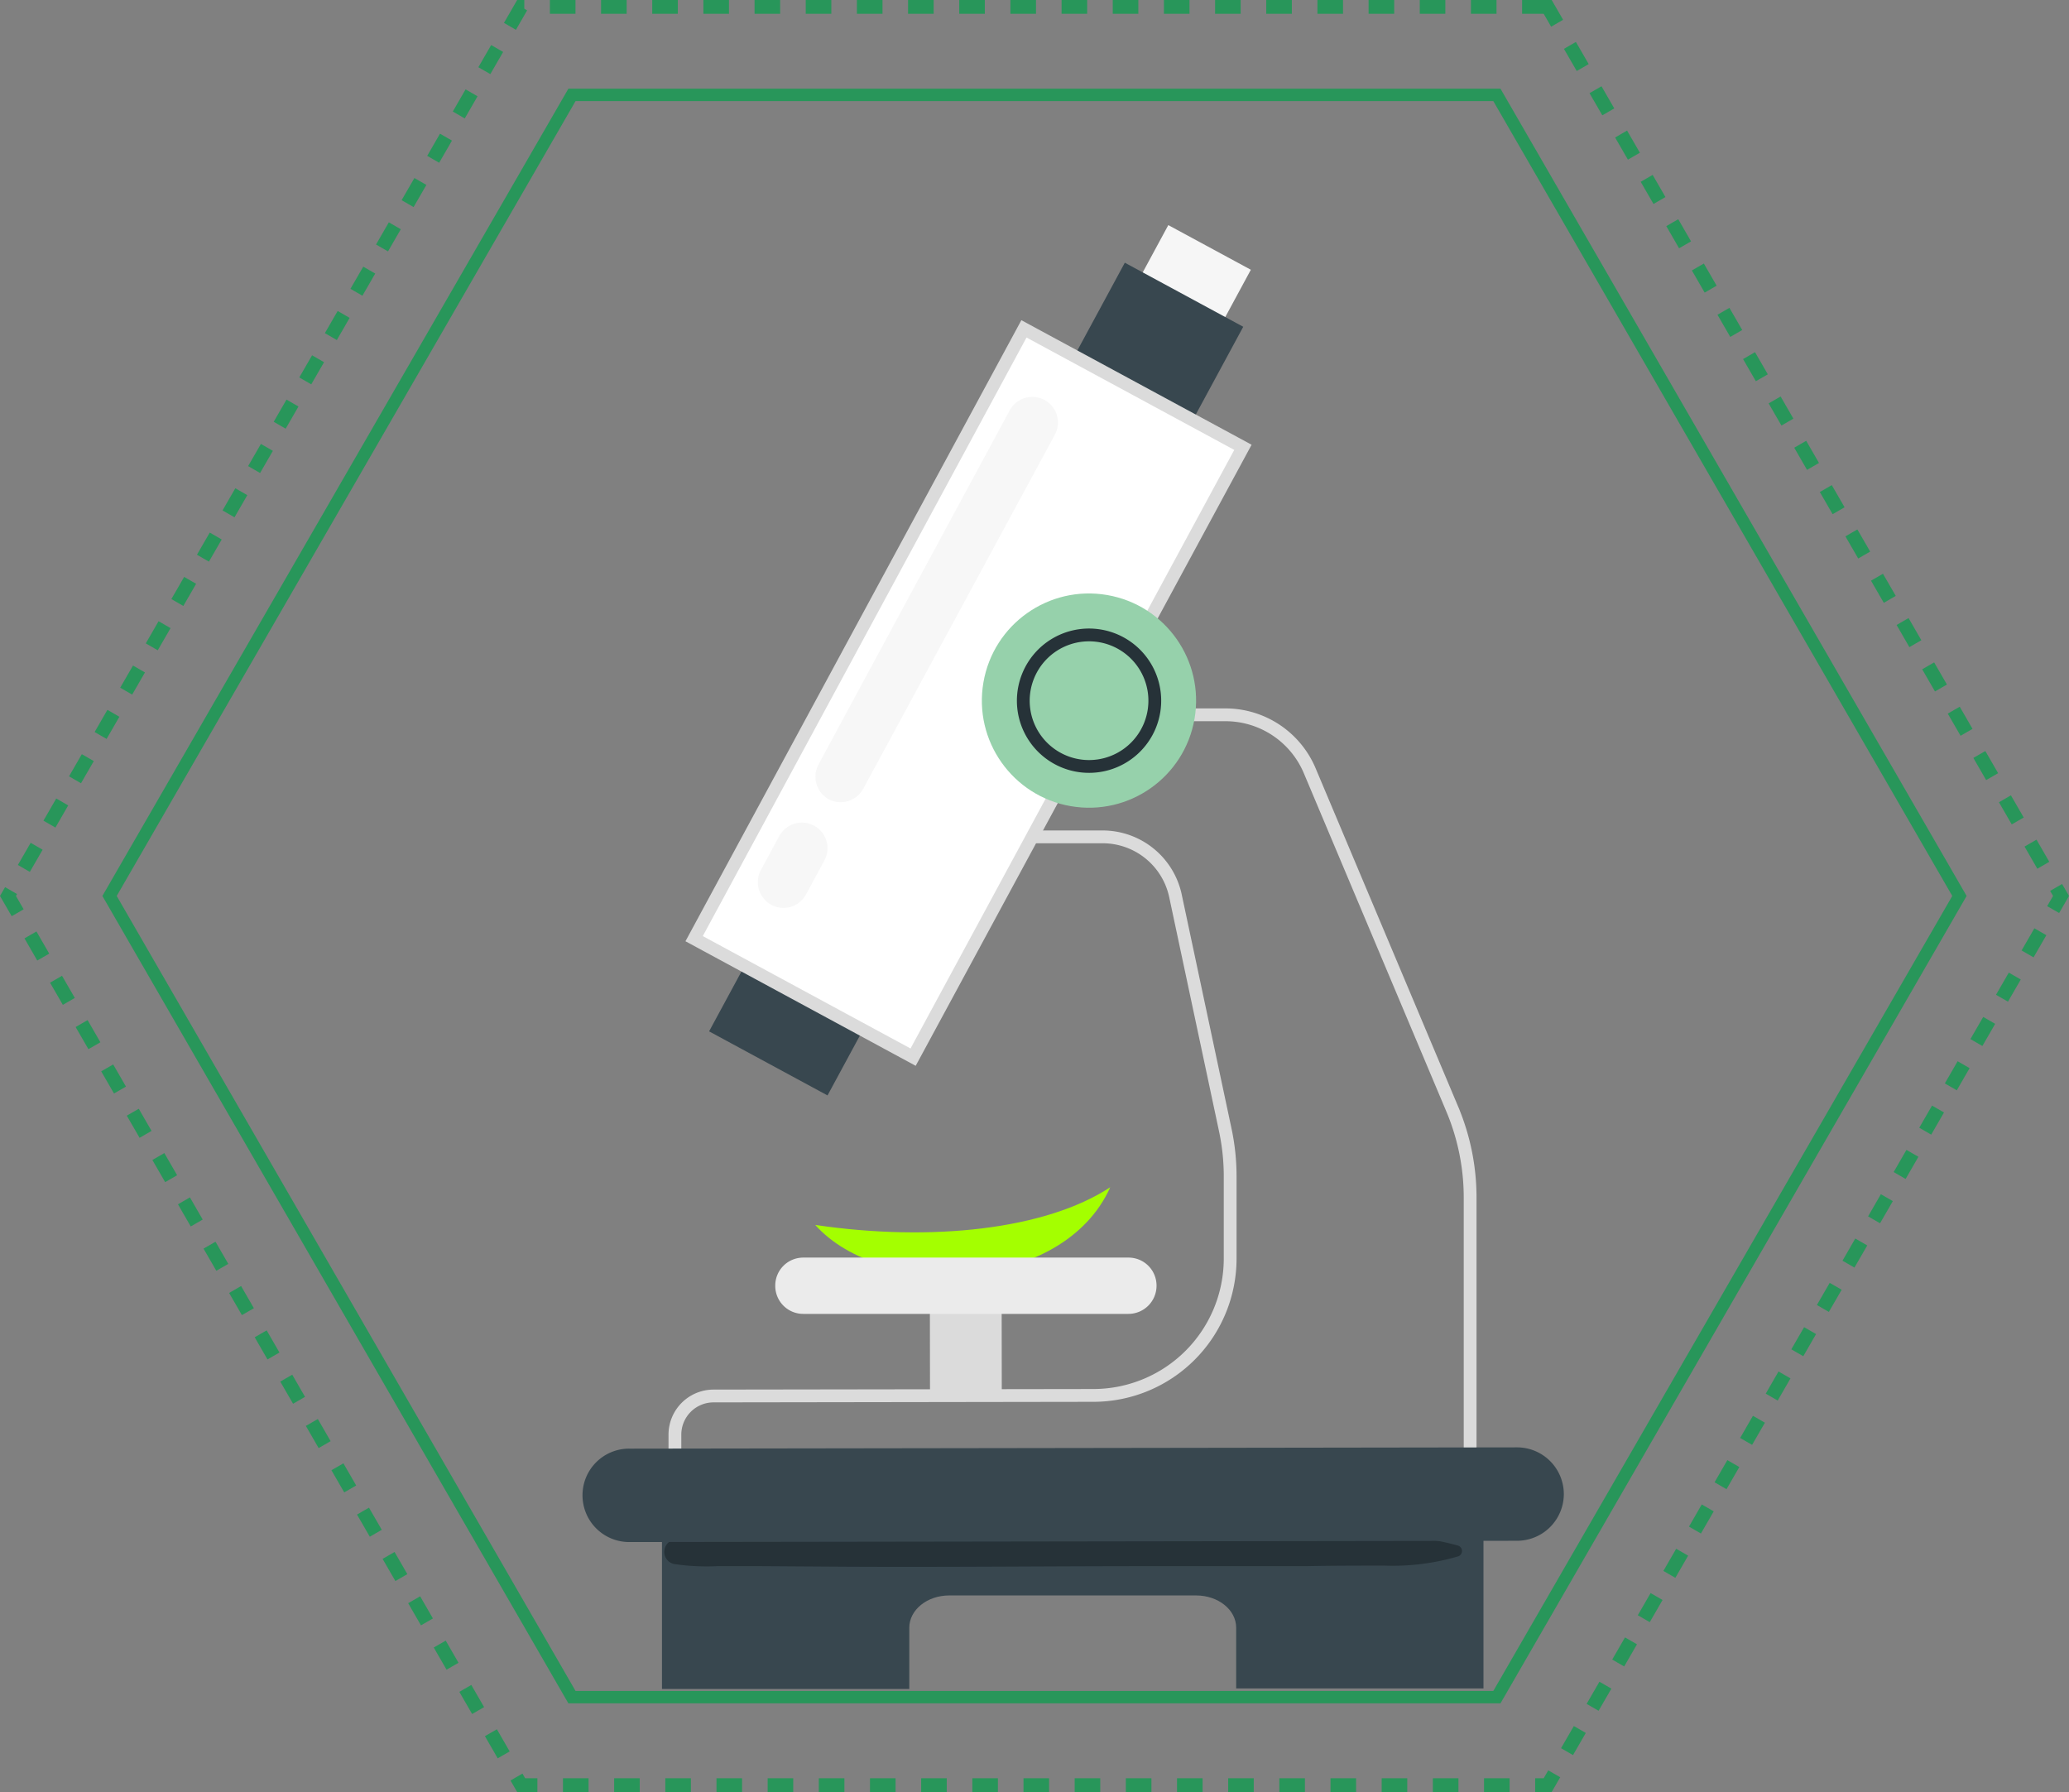 <svg xmlns="http://www.w3.org/2000/svg" width="161.738" height="140.07" viewBox="0 0 161.738 140.07">
  <rect x="0" y="0" width="161.738" height="140.07" fill="#808080" stroke="none"/>
  <g id="Grupo_894172" data-name="Grupo 894172" transform="translate(-1227.318 -423.706)">
    <path id="Trazado_251664" data-name="Trazado 251664" d="M447.492,355.53H375.187L339.04,418.141l36.147,62.622h72.305l36.158-62.622Z" transform="translate(896.842 75.594)" fill="none" stroke="#28965a" stroke-miterlimit="10" stroke-width="0.97"/>
    <path id="Trazado_251665" data-name="Trazado 251665" d="M452.523,349.57H372.277L332.16,419.059l40.117,69.5h80.246l40.129-69.5Z" transform="translate(895.781 74.676)" fill="none" stroke="#28965a" stroke-miterlimit="10" stroke-width="1.08" stroke-dasharray="2"/>
    <path id="Trazado_273571" data-name="Trazado 273571" d="M428.169,420.9v14.593H408.836v-4.748c0-1.394-1.4-2.518-3.136-2.518H386.411c-1.742,0-3.128,1.133-3.128,2.527v4.783H363.95v-14.55Z" transform="translate(915.116 120.181)" fill="#38474f"/>
    <path id="Trazado_273572" data-name="Trazado 273572" d="M364.891,424.267a30.137,30.137,0,0,1,5.82-.2l6.1-.052h42.725a20.351,20.351,0,0,1,6.621.7.444.444,0,0,1,0,.871,18.059,18.059,0,0,1-5.689.706c-2.039,0-4.086,0-6.1.043H402.293c-7.989,0-15.978.087-23.968.044l-6.691-.044H368.3a17.17,17.17,0,0,1-3.415-.174.976.976,0,0,1,.009-1.891Z" transform="translate(915.09 119.784)" fill="#263238"/>
    <path id="Trazado_273573" data-name="Trazado 273573" d="M408.515,392.809v-6.5a17.426,17.426,0,0,0-.383-3.563l-3.894-18.3a5.82,5.82,0,0,0-5.7-4.6H391.4v-9.54h16.728a7.144,7.144,0,0,1,6.6,4.356l11.152,26.468a17.808,17.808,0,0,1,1.394,6.892v22.513H408.524l-43.414.052v-4.008a3.023,3.023,0,0,1,3.023-3.032l29.692-.044a10.7,10.7,0,0,0,10.69-10.7Z" transform="translate(914.967 129.271)" fill="none" stroke="#dbdbdb" stroke-miterlimit="10" stroke-width="1"/>
    <path id="Trazado_273574" data-name="Trazado 273574" d="M360.462,416.126l69.411-.1a3.659,3.659,0,0,1,3.659,3.642h0a3.659,3.659,0,0,1-3.651,3.659l-69.411.1a3.65,3.65,0,0,1-3.65-3.651h0a3.642,3.642,0,0,1,3.642-3.651Z" transform="translate(916.034 120.808)" fill="#38474f"/>
    <rect id="Rectángulo_44684" data-name="Rectángulo 44684" width="7.336" height="12.502" transform="translate(1319.151 455.787) rotate(-151.59)" fill="#f6f6f6"/>
    <rect id="Rectángulo_44685" data-name="Rectángulo 44685" width="10.525" height="68.305" transform="translate(1292.007 509.326) rotate(-151.59)" fill="#38474f"/>
    <rect id="Rectángulo_44686" data-name="Rectángulo 44686" width="19.463" height="54.191" transform="translate(1298.698 506.334) rotate(-151.59)" fill="#fff" stroke="#dbdbdb" stroke-miterlimit="10" stroke-width="1"/>
    <path id="Trazado_273575" data-name="Trazado 273575" d="M373.6,366.4h0a2,2,0,0,0,2.718-.81l1.438-2.657a2,2,0,0,0-.81-2.718h0a2.013,2.013,0,0,0-2.718.81l-1.438,2.657a2.013,2.013,0,0,0,.81,2.718Z" transform="translate(914.008 128.025)" fill="#f7f7f7"/>
    <path id="Trazado_273576" data-name="Trazado 273576" d="M378.739,353.224h0a2.013,2.013,0,0,0,2.718-.81l14.977-27.671a2,2,0,0,0-.81-2.718h0a2.013,2.013,0,0,0-2.718.81l-14.942,27.671A2.021,2.021,0,0,0,378.739,353.224Z" transform="translate(913.343 132.943)" fill="#f7f7f7"/>
    <rect id="Rectángulo_44687" data-name="Rectángulo 44687" width="5.611" height="9.627" transform="translate(1305.63 532.799) rotate(179.92)" fill="#dbdbdb"/>
    <circle id="Elipse_6222" data-name="Elipse 6222" cx="8.373" cy="8.373" r="8.373" transform="translate(1302.771 485.293) rotate(-80.21)" fill="#96d1ab"/>
    <path id="Trazado_273577" data-name="Trazado 273577" d="M396.37,348.306a5.14,5.14,0,1,0,1.5-3.655,5.158,5.158,0,0,0-1.5,3.655Z" transform="translate(910.941 130.193)" fill="none" stroke="#263238" stroke-miterlimit="10" stroke-width="1"/>
    <path id="Trazado_273578" data-name="Trazado 273578" d="M400.762,392.69c-5.044,3.311-14,4.286-23.062,2.945C382.84,401.394,397.041,400.984,400.762,392.69Z" transform="translate(913.346 123.813)" fill="#a4ff00"/>
    <path id="Trazado_273579" data-name="Trazado 273579" d="M376.305,403.4h25.414a2.2,2.2,0,0,0,2.2-2.2h0a2.187,2.187,0,0,0-2.2-2.2H376.3a2.187,2.187,0,0,0-2.187,2.2h0a2.187,2.187,0,0,0,2.2,2.2Z" transform="translate(913.808 123.001)" fill="#ebebeb"/>
  </g>
</svg>
